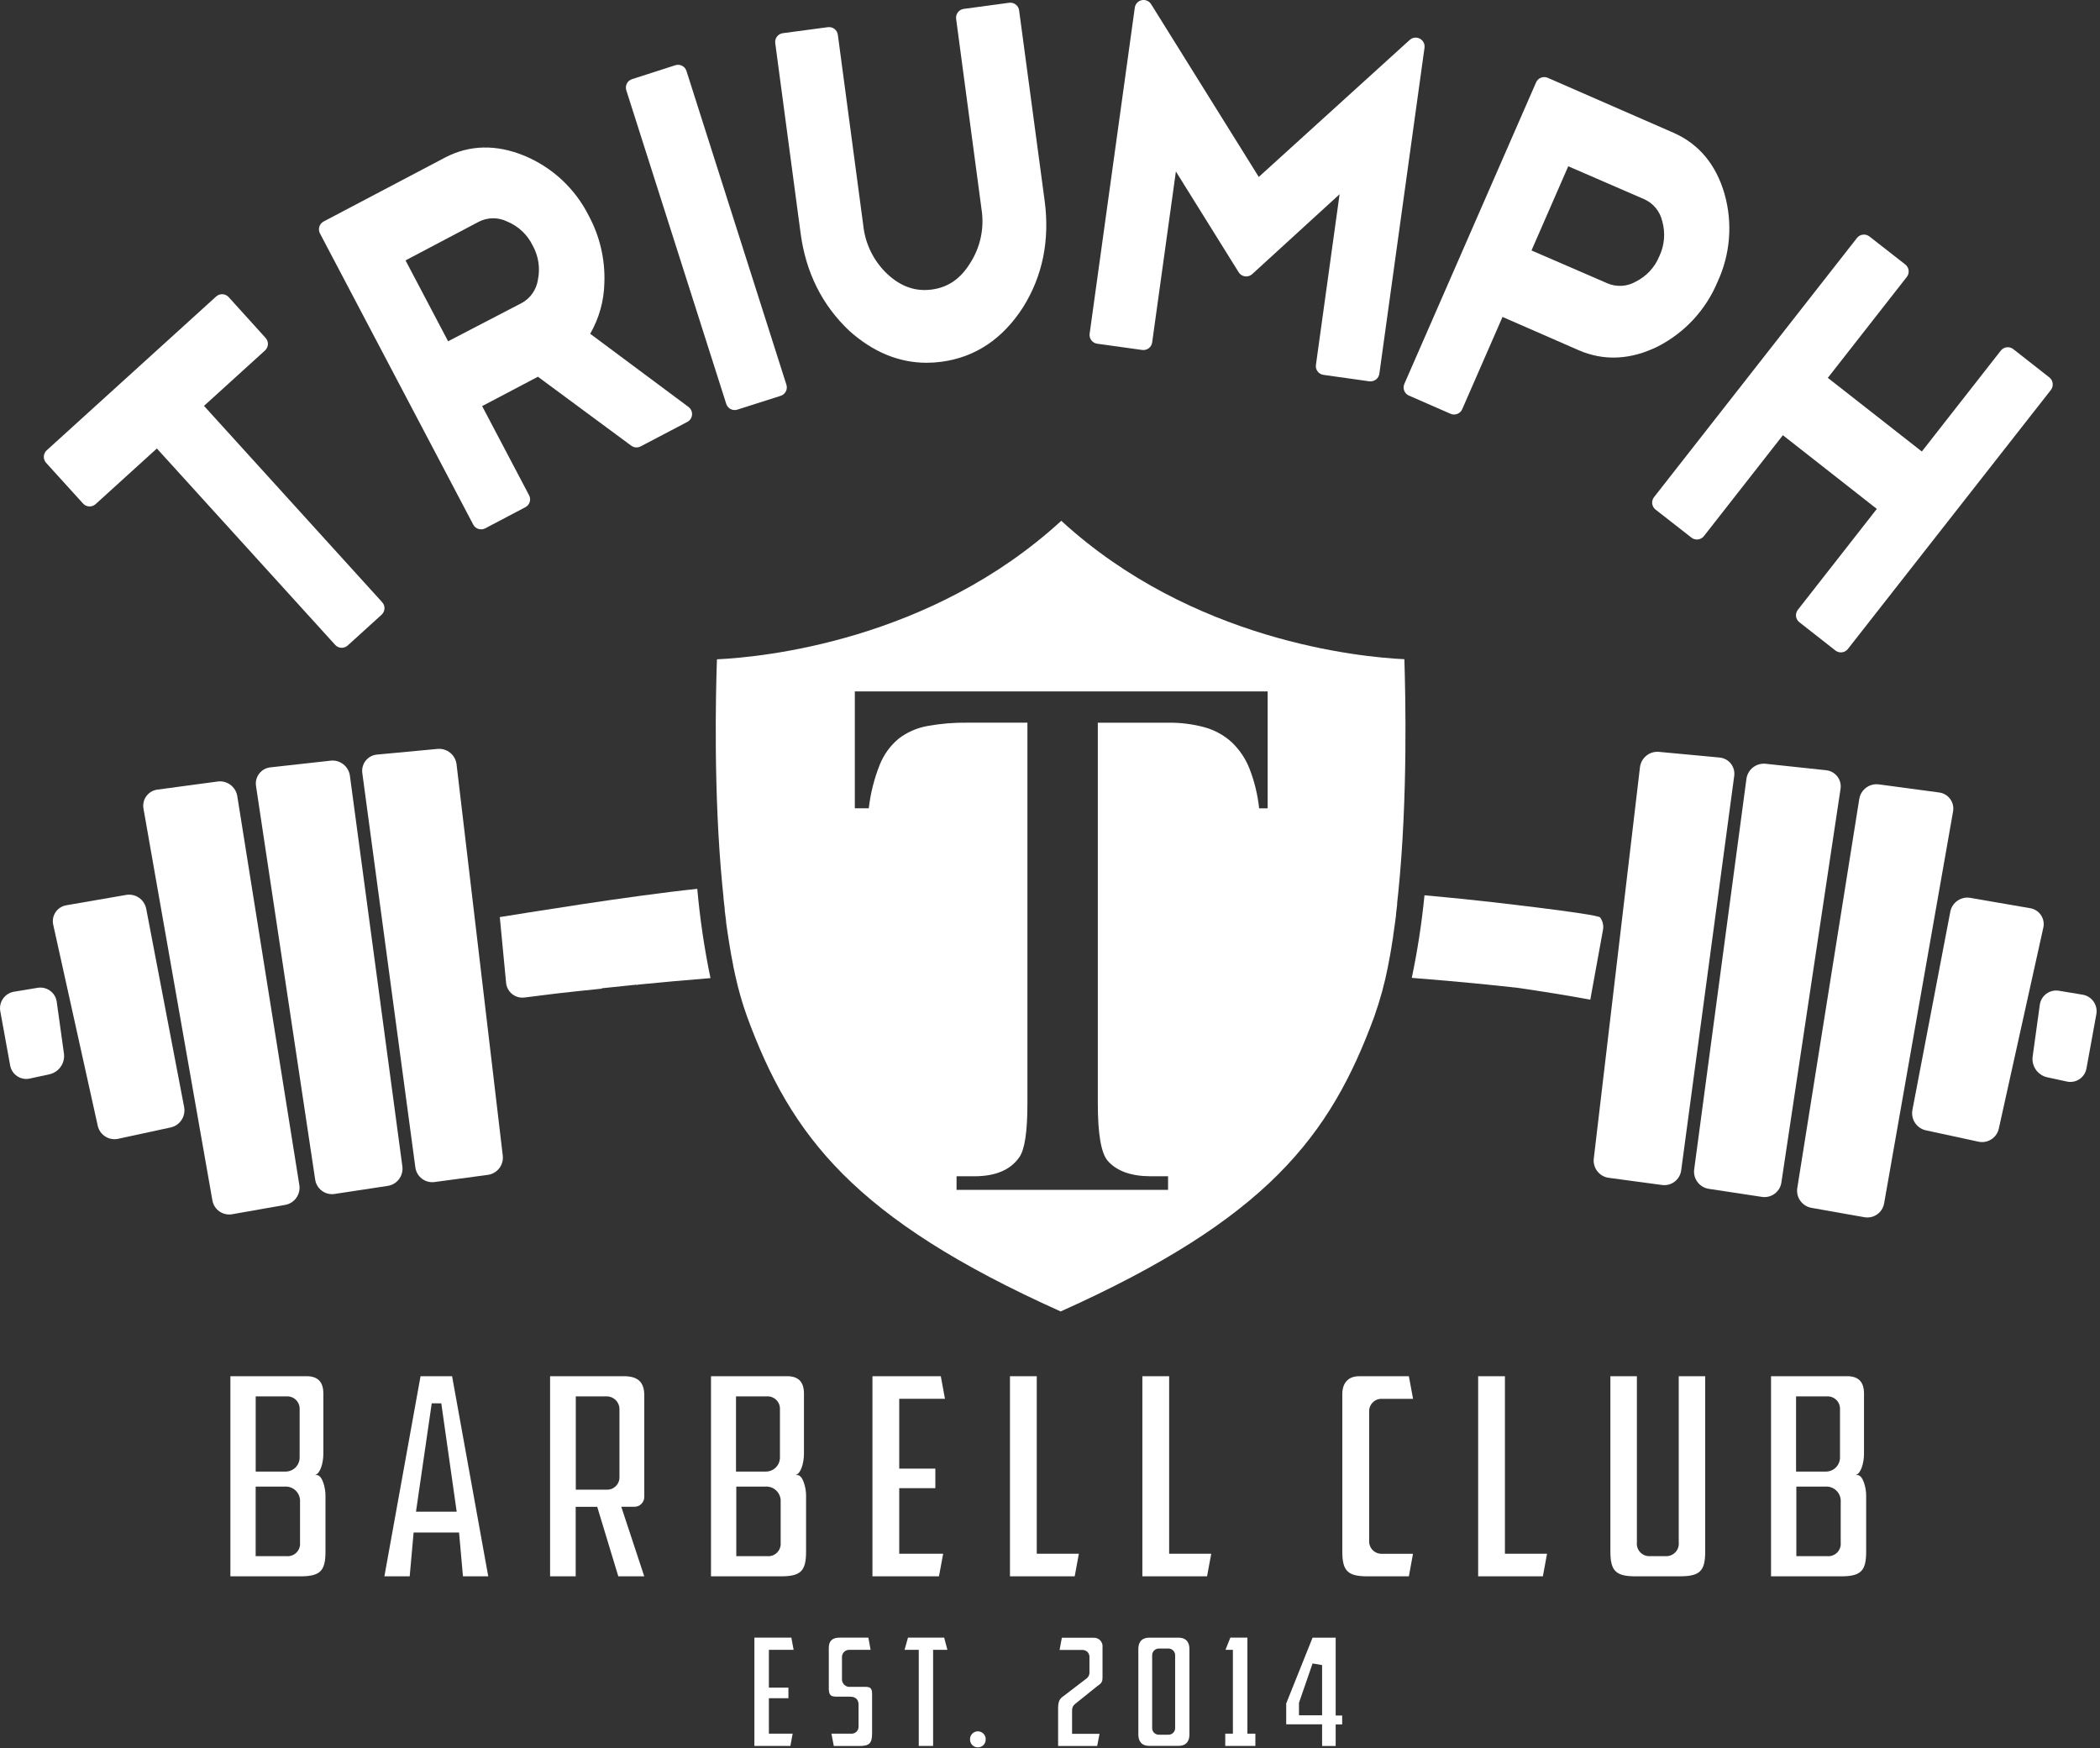 <?xml version="1.0" encoding="UTF-8" standalone="no"?>
<svg width="585px" height="487px" viewBox="0 0 585 487" version="1.1" xmlns="http://www.w3.org/2000/svg" xmlns:xlink="http://www.w3.org/1999/xlink">
    <rect x="0" y="0" width="585" height="487" fill="#333333" stroke="none"/>
    <!-- Generator: Sketch 3.8.3 (29802) - http://www.bohemiancoding.com/sketch -->
    <title>Barbell Logo</title>
    <desc>Created with Sketch.</desc>
    <defs></defs>
    <g id="Welcome" stroke="none" stroke-width="1" fill="none" fill-rule="evenodd">
        <g id="Desktop-HD" transform="translate(-68, -4767)" fill="#FFFFFF">
            <g id="Section-7" transform="translate(0, 4696)">
                <g id="Group-4">
                    <g id="Barbell-Logo" transform="translate(68, 70)">
                        <path d="M56.83,114.07 L73.83,98.63 C74.835,97.714 74.91,96.159 74,95.15 L63.7,83.77 C63.261,83.283 62.645,82.991 61.99,82.96 C61.336,82.932 60.697,83.162 60.21,83.6 L13.01,126.45 C12.005,127.366 11.93,128.921 12.84,129.93 L23.14,141.28 C24.056,142.285 25.611,142.36 26.62,141.45 L43.7,125.94 L93.37,180.65 C93.809,181.137 94.425,181.429 95.08,181.46 L95.2,181.46 C95.814,181.46 96.405,181.232 96.86,180.82 L106.32,172.23 C107.311,171.313 107.378,169.769 106.47,168.77 L56.83,114.07 Z" id="Shape"></path>
                        <path d="M191.79,114.36 L164.41,93.98 C166.906,89.653 168.265,84.764 168.36,79.77 C168.599,73.27 167.098,66.825 164.01,61.1 C160.24,53.566 153.887,47.639 146.11,44.4 C138.25,41.16 130.74,41.33 123.95,44.91 L90.14,62.71 C88.95,63.358 88.503,64.844 89.14,66.04 L131.85,147.18 C132.498,148.37 133.984,148.817 135.18,148.18 L146.38,142.28 C147.575,141.636 148.023,140.146 147.38,138.95 L134.31,114.13 L149.85,105.95 L175.85,125.16 C176.609,125.722 177.624,125.8 178.46,125.36 L191.46,118.54 C192.217,118.147 192.718,117.392 192.785,116.542 C192.853,115.691 192.476,114.867 191.79,114.36 L191.79,114.36 Z M141.28,62.71 C144.357,63.975 146.867,66.318 148.34,69.3 C149.999,72.234 150.532,75.672 149.84,78.97 C149.426,81.709 147.753,84.096 145.32,85.42 L124.83,96.07 L112.97,73.54 L133.39,62.77 C135.864,61.508 138.788,61.485 141.28,62.71 L141.28,62.71 Z" id="Shape"></path>
                        <path d="M191.23,20.77 C191.033,20.146 190.595,19.626 190.013,19.325 C189.431,19.025 188.753,18.969 188.13,19.17 L176.07,23.05 C175.446,23.247 174.926,23.685 174.625,24.267 C174.325,24.849 174.269,25.527 174.47,26.15 L202.31,113.51 C202.636,114.533 203.586,115.229 204.66,115.23 C204.915,115.229 205.168,115.189 205.41,115.11 L217.47,111.27 C218.094,111.073 218.614,110.635 218.915,110.053 C219.215,109.471 219.271,108.793 219.07,108.17 L191.23,20.77 Z" id="Shape"></path>
                        <path d="M283.9,3.92 C283.82,3.266 283.483,2.672 282.963,2.268 C282.443,1.865 281.783,1.685 281.13,1.77 L268.47,3.48 C267.121,3.661 266.173,4.9 266.35,6.25 L273.42,59.25 C274.26,64.509 273.12,69.893 270.22,74.36 C267.56,78.67 264.08,81.06 259.57,81.66 C255.06,82.26 251.03,80.88 247.25,77.4 C243.404,73.802 240.995,68.93 240.47,63.69 L233.4,10.69 C233.219,9.341 231.98,8.393 230.63,8.57 L218.08,10.24 C216.731,10.421 215.783,11.66 215.96,13.01 L223.03,66.01 C224.49,76.93 229.03,86.01 236.57,93.14 C243.16,99.06 250.42,102.06 258.14,102.06 C259.525,102.058 260.908,101.964 262.28,101.78 C271.65,100.53 279.28,95.45 284.95,86.66 C290.44,77.95 292.47,67.95 291.01,56.93 L283.9,3.92 Z" id="Shape"></path>
                        <path d="M395.52,11.77 C394.603,11.282 393.479,11.422 392.71,12.12 L350.66,50.29 L320.66,2.15 C320.105,1.268 319.056,0.83 318.038,1.054 C317.021,1.278 316.253,2.117 316.12,3.15 L303.54,93.97 C303.356,95.317 304.294,96.559 305.64,96.75 L318.18,98.49 C318.827,98.581 319.484,98.411 320.006,98.017 C320.527,97.623 320.871,97.038 320.96,96.39 L327.57,48.77 L345.06,76.85 C345.448,77.473 346.093,77.89 346.82,77.99 C347.545,78.085 348.275,77.858 348.82,77.37 L373.17,55.11 L366.58,102.65 C366.489,103.297 366.659,103.954 367.053,104.476 C367.447,104.997 368.032,105.341 368.68,105.43 L381.47,107.23 L381.81,107.23 C383.042,107.231 384.085,106.321 384.25,105.1 L396.83,14.28 C396.967,13.251 396.443,12.246 395.52,11.77 L395.52,11.77 Z" id="Shape"></path>
                        <path d="M478.47,79.5 C482.03,71.818 482.712,63.112 480.39,54.97 C478.01,46.78 473.22,41.07 466.16,37.97 L431.16,22.68 C429.912,22.135 428.458,22.703 427.91,23.95 L391.21,107.95 C390.665,109.198 391.233,110.652 392.48,111.2 L404.08,116.27 C405.328,116.815 406.782,116.247 407.33,115 L418.56,89.29 L439.7,98.53 C446.7,101.6 454.18,101.29 461.8,97.53 C469.319,93.687 475.227,87.296 478.47,79.5 L478.47,79.5 Z M458.05,56.5 C460.583,57.639 462.434,59.902 463.05,62.61 C463.977,65.849 463.693,69.315 462.25,72.36 C460.999,75.443 458.667,77.964 455.69,79.45 C453.287,80.844 450.367,81.025 447.81,79.94 L426.63,70.77 L436.87,47.32 L458.05,56.5 Z" id="Shape"></path>
                        <path d="M571.81,107.77 C571.729,107.122 571.395,106.532 570.88,106.13 L560.83,98.25 C559.758,97.414 558.211,97.601 557.37,98.67 L535.37,126.78 L509.18,106.26 L531.18,78.15 C531.585,77.634 531.768,76.979 531.689,76.328 C531.611,75.677 531.276,75.084 530.76,74.68 L520.76,66.87 C519.688,66.034 518.141,66.221 517.3,67.29 L460.77,139.49 C460.365,140.006 460.182,140.661 460.261,141.312 C460.339,141.963 460.674,142.556 461.19,142.96 L471.19,150.77 C471.706,151.175 472.361,151.358 473.012,151.279 C473.663,151.201 474.256,150.866 474.66,150.35 L496.66,122.24 L522.83,142.77 L500.83,170.88 C499.994,171.952 500.181,173.499 501.25,174.34 L511.3,182.22 C512.372,183.056 513.919,182.869 514.76,181.8 L571.32,109.63 C571.727,109.101 571.904,108.431 571.81,107.77 L571.81,107.77 Z" id="Shape"></path>
                        <path d="M493.36,440.13 L493.36,384.38 L514.57,384.38 C517.73,384.38 519.26,385.97 519.26,389.24 L519.26,405.92 C519.26,408.56 518.41,411.52 516.94,411.92 L517.47,411.92 C519.06,412 519.86,415.68 519.86,417.5 L519.86,433.26 C519.86,438.66 518.36,440.13 512.86,440.13 L493.36,440.13 L493.36,440.13 Z M500.36,434.51 L509,434.51 C510.027,434.607 511.043,434.241 511.772,433.512 C512.501,432.783 512.867,431.767 512.77,430.74 L512.77,419.42 C512.857,418.246 512.423,417.093 511.583,416.268 C510.743,415.444 509.582,415.031 508.41,415.14 L500.41,415.14 L500.41,434.5 L500.36,434.51 Z M500.36,410.95 L508.57,410.95 C509.656,410.971 510.703,410.54 511.461,409.762 C512.218,408.983 512.62,407.925 512.57,406.84 L512.57,393.69 C512.64,392.708 512.286,391.742 511.598,391.037 C510.91,390.332 509.954,389.955 508.97,390 L500.33,390 L500.33,411 L500.36,410.95 Z" id="Shape"></path>
                        <path d="M198.06,440.13 L198.06,384.38 L219.27,384.38 C222.43,384.38 223.96,385.97 223.96,389.24 L223.96,405.92 C223.96,408.56 223.11,411.52 221.64,411.92 L222.16,411.92 C223.74,412 224.55,415.68 224.55,417.5 L224.55,433.26 C224.55,438.66 223.05,440.13 217.55,440.13 L198.06,440.13 L198.06,440.13 Z M205.06,434.51 L213.69,434.51 C214.712,434.609 215.726,434.248 216.456,433.526 C217.186,432.803 217.558,431.793 217.47,430.77 L217.47,419.42 C217.557,418.246 217.123,417.093 216.283,416.268 C215.443,415.444 214.282,415.031 213.11,415.14 L205.11,415.14 L205.11,434.5 L205.06,434.51 Z M205.06,410.95 L213.27,410.95 C214.356,410.971 215.403,410.54 216.161,409.762 C216.918,408.983 217.32,407.925 217.27,406.84 L217.27,393.69 C217.34,392.706 216.985,391.739 216.295,391.033 C215.605,390.328 214.646,389.952 213.66,390 L205.03,390 L205.03,411 L205.06,410.95 Z" id="Shape"></path>
                        <path d="M64.18,440.13 L64.18,384.38 L85.39,384.38 C88.55,384.38 90.08,385.97 90.08,389.24 L90.08,405.92 C90.08,408.56 89.23,411.52 87.76,411.92 L88.28,411.92 C89.86,412 90.67,415.68 90.67,417.5 L90.67,433.26 C90.67,438.66 89.17,440.13 83.67,440.13 L64.18,440.13 L64.18,440.13 Z M71.18,434.51 L79.81,434.51 C80.837,434.607 81.853,434.241 82.582,433.512 C83.311,432.783 83.677,431.767 83.58,430.74 L83.58,419.42 C83.667,418.246 83.233,417.093 82.393,416.268 C81.553,415.444 80.392,415.031 79.22,415.14 L71.22,415.14 L71.22,434.5 L71.18,434.51 Z M71.18,410.95 L79.47,410.95 C80.556,410.971 81.603,410.54 82.361,409.762 C83.118,408.983 83.52,407.925 83.47,406.84 L83.47,393.69 C83.54,392.706 83.185,391.739 82.495,391.033 C81.805,390.328 80.846,389.952 79.86,390 L71.23,390 L71.23,411 L71.18,410.95 Z" id="Shape"></path>
                        <path d="M128.97,440.13 L127.88,427.93 L115.22,427.93 L114.13,440.13 L107.08,440.13 L117.15,384.39 L125.94,384.39 L136.01,440.13 L128.97,440.13 L128.97,440.13 Z M115.88,422.13 L127.22,422.13 L122.93,391.93 L120.27,391.93 L115.88,422.13 Z" id="Shape"></path>
                        <path d="M172.24,440.13 L166.37,420.77 L160.37,420.77 L160.37,440.13 L153.24,440.13 L153.24,384.38 L173.78,384.38 C177.72,384.38 179.48,386.03 179.48,389.74 L179.48,417.9 C179.51,418.679 179.208,419.434 178.649,419.977 C178.091,420.521 177.328,420.802 176.55,420.75 L173.07,420.75 L179.47,440.13 L172.24,440.13 L172.24,440.13 Z M160.4,415.99 L168.87,415.99 C169.883,416.062 170.877,415.685 171.587,414.959 C172.298,414.233 172.654,413.231 172.56,412.22 L172.56,393.77 C172.617,392.768 172.249,391.788 171.547,391.071 C170.845,390.353 169.873,389.965 168.87,390 L160.4,390 L160.4,416 L160.4,415.99 Z" id="Shape"></path>
                        <polygon id="Shape" points="243.04 440.13 243.04 384.38 262.08 384.38 263.24 390.67 250.5 390.67 250.5 410.12 260.56 410.12 260.56 415.57 250.5 415.57 250.5 433.84 262.74 433.84 261.57 440.13"></polygon>
                        <polygon id="Shape" points="281.35 440.13 281.35 384.38 288.81 384.38 288.81 433.84 300.54 433.84 299.38 440.13"></polygon>
                        <polygon id="Shape" points="318.23 440.13 318.23 384.38 325.69 384.38 325.69 433.84 337.42 433.84 336.25 440.13"></polygon>
                        <path d="M380.93,440.13 C375.47,440.13 373.93,438.65 373.93,433.26 L373.93,389.33 C373.93,386.23 375.65,384.39 378.54,384.39 L392.47,384.39 L393.64,390.68 L385.01,390.68 C384.026,390.635 383.07,391.012 382.382,391.717 C381.694,392.422 381.34,393.388 381.41,394.37 L381.41,430.16 C381.34,431.142 381.694,432.108 382.382,432.813 C383.07,433.518 384.026,433.895 385.01,433.85 L393.62,433.85 L392.47,440.13 L380.97,440.13 L380.93,440.13 Z" id="Shape"></path>
                        <polygon id="Shape" points="411.77 440.13 411.77 384.38 419.23 384.38 419.23 433.84 430.96 433.84 429.8 440.13"></polygon>
                        <path d="M455.61,440.13 C450.15,440.13 448.61,438.65 448.61,433.26 L448.61,384.38 L455.99,384.38 L455.99,430.65 C455.875,431.675 456.22,432.697 456.933,433.442 C457.645,434.188 458.651,434.579 459.68,434.51 L463.96,434.51 C464.988,434.575 465.992,434.183 466.703,433.439 C467.415,432.694 467.761,431.674 467.65,430.65 L467.65,384.38 L475.02,384.38 L475.02,433.25 C475.02,438.65 473.53,440.12 468.02,440.12 L455.61,440.12 L455.61,440.13 Z" id="Shape"></path>
                        <polygon id="Shape" points="210.15 487.37 210.15 457.21 220.45 457.21 221.08 460.61 214.19 460.61 214.19 471.13 219.63 471.13 219.63 474.08 214.19 474.08 214.19 483.96 220.81 483.96 220.18 487.37"></polygon>
                        <path d="M232.27,487.36 L231.61,483.96 L237.04,483.96 C237.597,484.015 238.151,483.827 238.559,483.444 C238.967,483.06 239.19,482.52 239.17,481.96 L239.17,475.96 C239.17,473.65 237.29,473.65 236.59,473.65 L233.19,473.65 C231.55,473.65 230.88,473.44 230.88,471.29 L230.88,460.11 C230.88,458.11 231.83,457.21 233.96,457.21 L241.9,457.21 L242.53,460.61 L236.73,460.61 C236.153,460.557 235.582,460.757 235.163,461.158 C234.745,461.559 234.522,462.121 234.55,462.7 L234.55,468.7 C234.513,469.325 234.755,469.933 235.211,470.362 C235.666,470.791 236.289,470.995 236.91,470.92 L241.04,470.92 C242.36,470.92 242.94,471.21 242.94,472.92 L242.94,483.77 C242.94,486.69 242.22,487.4 239.27,487.4 L232.27,487.4 L232.27,487.36 Z" id="Shape"></path>
                        <polygon id="Shape" points="255.94 487.37 255.94 460.61 251.98 460.61 252.94 457.21 263.02 457.21 263.92 460.61 259.94 460.61 259.94 487.37"></polygon>
                        <path d="M272.41,487.77 C271.836,487.783 271.282,487.565 270.871,487.164 C270.461,486.763 270.23,486.214 270.23,485.64 C270.175,484.828 270.577,484.052 271.273,483.63 C271.968,483.207 272.842,483.207 273.537,483.63 C274.233,484.052 274.635,484.828 274.58,485.64 C274.58,486.212 274.35,486.76 273.942,487.16 C273.534,487.561 272.982,487.781 272.41,487.77 L272.41,487.77 Z" id="Shape"></path>
                        <path d="M294.76,487.36 L294.76,476.89 C294.76,475.1 295.15,474.21 296.26,473.5 L296.26,473.5 L302.49,468.73 C303.129,468.345 303.511,467.646 303.49,466.9 L303.49,462.59 C303.502,462.061 303.293,461.55 302.914,461.18 C302.535,460.811 302.019,460.615 301.49,460.64 L295.17,460.64 L295.8,457.24 L304.64,457.24 C305.344,457.202 306.028,457.478 306.509,457.993 C306.989,458.509 307.217,459.211 307.13,459.91 L307.13,468.3 C307.13,469.41 306.95,469.86 305.74,470.66 L305.74,470.66 L299.52,475.66 C298.932,476.091 298.604,476.792 298.65,477.52 L298.65,484 L306.3,484 L305.64,487.4 L294.76,487.4 L294.76,487.36 Z" id="Shape"></path>
                        <path d="M320.19,487.36 C317.64,487.36 317.11,485.63 317.11,484.19 L317.11,460.39 C317.11,458.94 317.65,457.22 320.19,457.22 L328.26,457.22 C330.81,457.22 331.34,458.95 331.34,460.39 L331.34,484.19 C331.34,485.64 330.8,487.36 328.26,487.36 L320.19,487.36 L320.19,487.36 Z M322.96,460.25 C322.419,460.211 321.887,460.409 321.503,460.793 C321.119,461.177 320.921,461.709 320.96,462.25 L320.96,482.25 C320.914,482.793 321.11,483.329 321.495,483.715 C321.881,484.1 322.417,484.296 322.96,484.25 L325.36,484.25 C325.903,484.296 326.439,484.1 326.825,483.715 C327.21,483.329 327.406,482.793 327.36,482.25 L327.36,462.25 C327.399,461.709 327.201,461.177 326.817,460.793 C326.433,460.409 325.901,460.211 325.36,460.25 L322.87,460.25 L322.96,460.25 Z" id="Shape"></path>
                        <polygon id="Shape" points="341.32 487.37 341.32 483.96 343.45 483.96 343.45 460.61 341.38 460.61 342.74 457.21 347.49 457.21 347.49 483.96 349.71 483.96 349.71 487.37"></polygon>
                        <path d="M368.3,487.36 L368.3,481.36 L358.3,481.36 L358.3,475.55 L365.64,457.23 L365.64,457.23 L372.08,457.23 L372.08,478.9 L373.89,478.9 L373.89,481.39 L372.08,481.39 L372.08,487.39 L368.32,487.39 L368.3,487.36 Z M361.86,475.36 L361.86,478.85 L368.3,478.85 L368.3,464.85 L365.65,464.4 L361.86,475.36 Z" id="Shape"></path>
                        <path d="M295.64,146.08 C259.22,179.51 212.49,184.08 199.72,184.67 C199.39,193.99 198.72,221.9 201.24,247.92 L201.24,247.92 C201.34,248.94 201.443,249.96 201.55,250.98 L201.55,251.3 C201.657,252.287 201.77,253.27 201.89,254.25 L201.89,254.64 C202.01,255.62 202.133,256.597 202.26,257.57 L202.26,257.87 C202.393,258.883 202.537,259.883 202.69,260.87 L202.69,260.87 C203.003,262.97 203.337,265.023 203.69,267.03 L203.69,267.03 C203.87,268.017 204.057,268.99 204.25,269.95 L204.25,270.05 C204.443,271.01 204.647,271.957 204.86,272.89 L204.86,272.89 C205.7,276.726 206.786,280.503 208.11,284.2 C220.36,317.52 237.97,340.55 295.47,366.34 C352.97,340.55 370.58,317.52 382.83,284.2 C384.449,279.634 385.729,274.954 386.66,270.2 L386.66,270.12 C387.027,268.333 387.36,266.503 387.66,264.63 L387.66,264.55 C387.813,263.637 387.963,262.713 388.11,261.78 L388.11,261.59 C388.39,259.75 388.65,257.887 388.89,256 L388.89,255.65 C389.003,254.75 389.11,253.847 389.21,252.94 L389.21,252.51 C389.317,251.59 389.417,250.663 389.51,249.73 L389.51,249.73 C392.23,223.2 391.51,194.18 391.22,184.64 C378.78,184.06 332.06,179.51 295.64,146.08 L295.64,146.08 Z M353.12,226.18 L350.76,226.18 C350.354,222.373 349.443,218.636 348.05,215.07 C346.943,212.277 345.236,209.761 343.05,207.7 C340.911,205.775 338.354,204.375 335.58,203.61 C332.244,202.704 328.797,202.274 325.34,202.33 L305.82,202.33 L305.82,308.38 C305.82,316.913 306.74,322.247 308.58,324.38 C311.107,327.247 315.107,328.68 320.58,328.68 L325.39,328.68 L325.39,332.47 L266.47,332.47 L266.47,328.68 L271.47,328.68 C277.343,328.68 281.507,326.907 283.96,323.36 C285.46,321.247 286.21,316.263 286.21,308.41 L286.21,202.32 L269.47,202.32 C265.762,202.273 262.059,202.581 258.41,203.24 C255.505,203.748 252.762,204.941 250.41,206.72 C248.055,208.659 246.225,211.159 245.09,213.99 C243.528,217.895 242.496,221.991 242.02,226.17 L238.13,226.17 L238.13,193.62 L353.13,193.62 L353.13,226.17 L353.12,226.18 Z" id="Shape"></path>
                        <path d="M97.47,217.08 C97.102,214.478 94.744,212.632 92.13,212.9 L75.32,214.77 C74.087,214.9 72.962,215.53 72.206,216.513 C71.45,217.496 71.13,218.745 71.32,219.97 L87.8,329.61 C87.983,330.856 88.654,331.978 89.665,332.728 C90.676,333.479 91.945,333.796 93.19,333.61 L108.03,331.36 C110.625,330.954 112.425,328.555 112.09,325.95 L97.47,217.08 Z" id="Shape"></path>
                        <path d="M139.23,256.48 L140.98,274.77 C141.092,276.009 141.705,277.149 142.677,277.925 C143.65,278.701 144.897,279.046 146.13,278.88 C147.363,278.714 148.98,278.51 154.13,277.88 L155.89,277.67 C159.11,277.31 163.04,276.88 167.64,276.42 L167.64,276.31 C170.867,275.957 174.08,275.623 177.28,275.31 L177.41,275.47 L177.66,275.47 L177.32,275.33 C184.25,274.63 191.11,274.04 197.92,273.48 C196.213,265.268 194.984,256.964 194.24,248.61 C175.03,250.61 144.82,255.61 139.23,256.48 Z" id="Shape"></path>
                        <path d="M127.18,213.89 C126.851,211.286 124.525,209.405 121.91,209.63 L105.02,211.21 C103.783,211.319 102.645,211.93 101.872,212.902 C101.098,213.874 100.758,215.12 100.93,216.35 L115.71,326.23 C116.067,328.819 118.449,330.634 121.04,330.29 L135.92,328.29 C138.517,327.922 140.351,325.557 140.06,322.95 L127.18,213.89 Z" id="Shape"></path>
                        <path d="M40.73,254.15 C40.22,251.576 37.759,249.872 35.17,250.3 L18.47,253.19 C17.249,253.393 16.167,254.091 15.477,255.119 C14.788,256.147 14.554,257.414 14.83,258.62 L27.23,314.62 C27.808,317.173 30.328,318.79 32.89,318.25 L47.56,315.08 C50.121,314.505 51.772,312.012 51.3,309.43 L40.73,254.15 Z" id="Shape"></path>
                        <path d="M66.09,222.71 C65.636,220.138 63.241,218.376 60.65,218.71 L43.84,220.97 C42.61,221.131 41.5,221.789 40.769,222.79 C40.037,223.792 39.749,225.05 39.97,226.27 L59.17,335.42 C59.632,337.992 62.085,339.708 64.66,339.26 L79.47,336.65 C82.048,336.177 83.784,333.741 83.39,331.15 L66.09,222.71 Z" id="Shape"></path>
                        <path d="M15.81,280.1 C15.643,278.866 14.983,277.752 13.98,277.013 C12.978,276.274 11.718,275.974 10.49,276.18 L3.91,277.27 C2.675,277.472 1.573,278.163 0.853,279.186 C0.133,280.209 -0.146,281.479 0.08,282.71 L2.83,297.81 C3.048,299.034 3.757,300.115 4.791,300.804 C5.826,301.493 7.097,301.73 8.31,301.46 L13.82,300.26 C16.411,299.657 18.134,297.202 17.82,294.56 L15.81,280.1 Z" id="Shape"></path>
                        <path d="M565.57,254.01 L548.86,251.12 C546.27,250.686 543.805,252.393 543.3,254.97 L532.74,310.23 C532.268,312.812 533.919,315.305 536.48,315.88 L551.15,319.05 C553.713,319.596 556.237,317.977 556.81,315.42 L569.21,259.42 C569.48,258.217 569.242,256.955 568.554,255.932 C567.865,254.909 566.786,254.214 565.57,254.01 L565.57,254.01 Z" id="Shape"></path>
                        <path d="M508.71,215.57 L491.85,213.77 C489.236,213.502 486.878,215.348 486.51,217.95 L471.95,326.77 C471.615,329.375 473.415,331.774 476.01,332.18 L490.85,334.43 C493.442,334.812 495.854,333.022 496.24,330.43 L512.72,220.77 C512.91,219.543 512.589,218.293 511.831,217.31 C511.073,216.327 509.945,215.698 508.71,215.57 L508.71,215.57 Z" id="Shape"></path>
                        <path d="M580.13,278.09 L573.55,277 C572.322,276.794 571.062,277.094 570.06,277.833 C569.057,278.572 568.397,279.686 568.23,280.92 L566.23,295.39 C565.916,298.032 567.639,300.487 570.23,301.09 L575.75,302.29 C576.963,302.56 578.234,302.323 579.269,301.634 C580.303,300.945 581.012,299.864 581.23,298.64 L583.98,283.54 C584.206,282.305 583.925,281.031 583.2,280.006 C582.476,278.981 581.369,278.29 580.13,278.09 L580.13,278.09 Z" id="Shape"></path>
                        <path d="M540.2,221.77 L523.39,219.51 C520.799,219.176 518.404,220.938 517.95,223.51 L500.67,331.97 C500.276,334.561 502.012,336.997 504.59,337.47 L519.37,340.09 C521.946,340.544 524.403,338.826 524.86,336.25 L544.07,227.05 C544.285,225.833 543.994,224.58 543.263,223.583 C542.532,222.586 541.426,221.931 540.2,221.77 L540.2,221.77 Z" id="Shape"></path>
                        <path d="M407.42,251.42 L403.33,251.02 L396.82,250.41 C396.062,258.136 394.881,265.814 393.28,273.41 C406.63,274.46 416.71,275.5 422.77,276.19 C429.63,277.19 436.39,278.26 443.01,279.49 L446.55,260.02 C446.763,258.814 446.476,257.574 445.755,256.583 C445.035,255.593 413,251.967 407.42,251.42 Z" id="Shape"></path>
                        <path d="M479.01,212.03 L462.12,210.45 C459.505,210.225 457.179,212.106 456.85,214.71 L443.98,323.77 C443.689,326.377 445.523,328.742 448.12,329.11 L463,331.11 C465.593,331.459 467.978,329.642 468.33,327.05 L483.1,217.17 C483.272,215.94 482.932,214.694 482.158,213.722 C481.385,212.75 480.247,212.139 479.01,212.03 L479.01,212.03 Z" id="Shape"></path>
                    </g>
                </g>
            </g>
        </g>
    </g>
</svg>